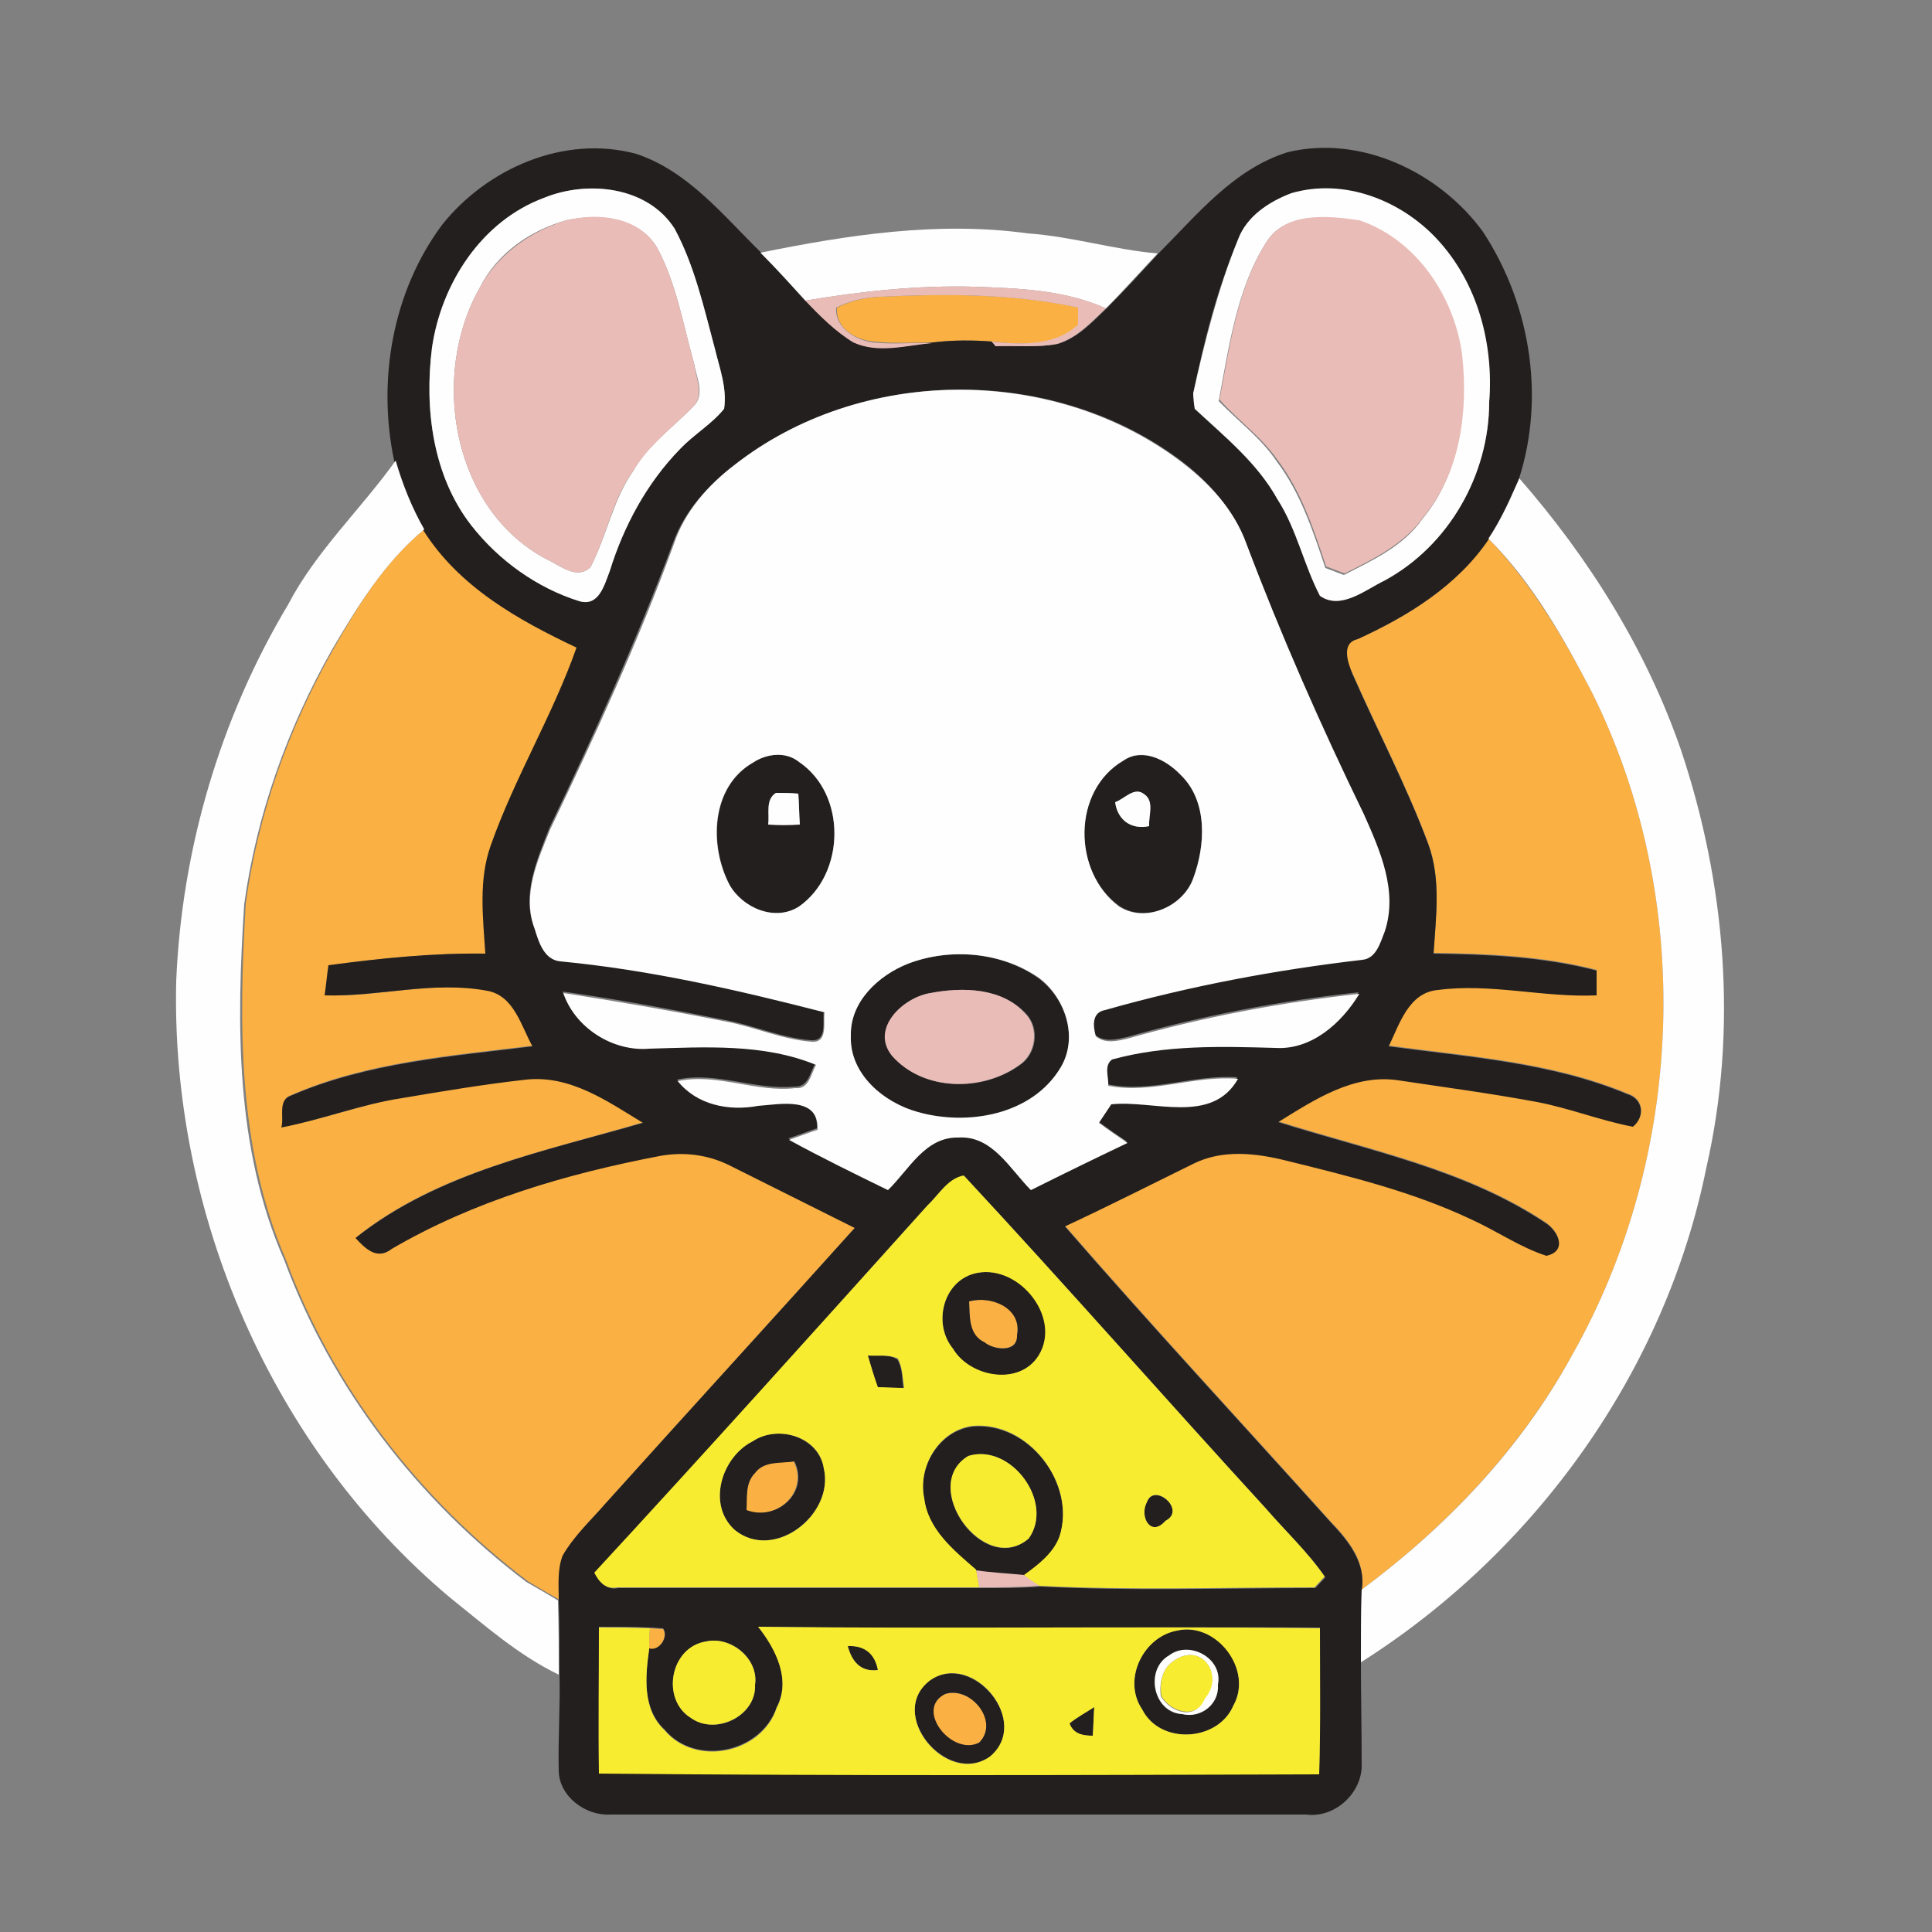 <?xml version="1.0" encoding="utf-8"?>
<!-- Generator: Adobe Illustrator 26.0.3, SVG Export Plug-In . SVG Version: 6.00 Build 0)  -->
<svg version="1.1" id="Layer_1" xmlns="http://www.w3.org/2000/svg" xmlns:xlink="http://www.w3.org/1999/xlink" x="0px" y="0px"
	 viewBox="0 0 250 250" style="enable-background:new 0 0 250 250;" xml:space="preserve">
<rect x="0" y="0" width="250" height="250" fill="#808080" stroke="none"/>
<style type="text/css">
	.st0{fill:#FAB042;}
	.st1{fill:#231F1E;}
	.st2{fill:#FEFEFE;}
	.st3{fill:#E9BCB7;}
	.st4{fill:#F8EC31;}
</style>
<g id="_x23_fab042ff">
	<path class="st0" d="M108.3,39.8c1.8-0.9,3.7-1.3,5.7-1.4c8.5-0.4,17.2-0.4,25.6,1.4c0,0.5,0,1.6,0,2.2c-3,2.9-7.4,2.6-11.2,2.2
		c-2.5-0.2-5.1-0.2-7.6,0.1c-2.6,0-5.1,0.2-7.7-0.1C110.7,44,108.1,42.5,108.3,39.8z"/>
	<path class="st0" d="M54.9,68.5c4.5,7.4,12.2,11.8,19.9,15.3c-3.1,8.8-8.1,16.8-11.1,25.6c-1.7,4.5-1.1,9.3-0.7,14
		c-6.8-0.1-13.6,0.6-20.3,1.5c-0.2,1.3-0.4,2.6-0.5,3.9c7,0.2,13.9-1.9,20.9-0.7c3.5,0.6,4.4,4.5,5.9,7.2
		c-10.6,1.3-21.5,2.1-31.3,6.4c-1.7,0.5-0.8,2.7-1.2,4.1c5.3-0.9,10.3-2.9,15.6-3.8c5.4-0.9,10.7-1.8,16.1-2.4
		c5.6-0.7,10.5,2.8,15.1,5.6c-12.8,3.8-26.6,6.4-37.2,14.9c1.3,1.4,2.8,2.9,4.7,1.4c10.7-6.2,22.6-9.7,34.6-12
		c3.1-0.6,6.3-0.2,9.1,1.2c5.4,2.7,10.8,5.4,16.2,8.1c-10.7,11.9-21.5,23.7-32.2,35.6c-1.9,2.2-4.1,4.2-5.6,6.8
		c-0.7,1.9-0.4,3.9-0.5,5.8c-1.4-0.8-2.8-1.6-4.1-2.4c-14-10.6-25.2-25-31.3-41.6c-6.3-14.5-6.1-30.6-5.2-46.1
		c1.6-11.6,5.6-22.8,11.4-33C46.3,78.4,49.8,72.7,54.9,68.5z"/>
	<path class="st0" d="M175.6,82.7c6.6-2.9,12.9-6.9,17-13c5.6,5.8,9.7,12.8,13.4,19.9c13.3,26.7,12.1,59.9-2.6,85.8
		c-6.6,12-16.2,22.1-27.2,30.3c0.6-3.6-1.7-6.4-4-8.8c-11.5-12.8-23.1-25.3-34.4-38.3c5.6-2.6,11-5.4,16.6-8.1
		c3.8-2,8.1-1.4,12.1-0.4c8.1,2,16.3,3.9,23.9,7.6c3.2,1.5,6.3,3.6,9.7,4.7c2.8-0.6,1.5-3.2-0.2-4.3c-10.4-6.9-22.8-9.3-34.5-13
		c4.7-2.9,9.8-6.4,15.6-5.4c6,0.8,12,1.6,17.9,2.8c4.2,0.8,8.1,2.5,12.4,3.2c1.7-1.3,1.3-3.6-0.7-4.2c-9.8-4.1-20.5-4.8-30.9-6.2
		c1.3-2.9,2.5-6.9,6.4-7.3c6.8-0.9,13.6,1.1,20.5,0.7c0-1.1,0-2.1,0-3.2c-6.9-1.8-14-2.1-21.1-2.2c0.3-4.7,1-9.6-0.7-14.2
		c-2.8-7.5-6.6-14.7-9.8-22C174.3,85.7,173.4,83.2,175.6,82.7z"/>
	<path class="st0" d="M125.4,168.4c2.9-0.8,6.9,0.8,6.2,4.4c0.1,2.2-3,1.9-4.2,0.9C125.3,172.8,125.5,170.4,125.4,168.4z"/>
	<path class="st0" d="M97.7,190.6c1.2-1.6,3.3-1.3,5-1.5c2,4-2.3,7.9-6.2,6.3C96.7,193.8,96.4,191.9,97.7,190.6z"/>
	<path class="st0" d="M84.1,210.7c0.4,0,1.3,0.1,1.7,0.1c0.7,1.1-0.6,3-1.8,2.6C84,212.5,84,211.6,84.1,210.7z"/>
	<path class="st0" d="M122.3,219.2c3.4-1,7.1,3.6,4.4,6.3C123.1,227.3,118.2,221.1,122.3,219.2z"/>
</g>
<g id="_x23_231f1eff">
	<path class="st1" d="M57.2,29.1C63,21.8,73,17.4,82.3,19.9c6.7,2.2,11.3,8,16.2,12.8c2,2,3.9,4.2,5.8,6.2c1.9,2,3.8,4,6.3,5.3
		c3.2,1.5,6.8,0.5,10.2,0.1c2.5-0.3,5.1-0.3,7.6-0.1c0.1,0.1,0.4,0.5,0.5,0.6c2.7-0.1,5.4,0.2,8-0.3c2.6-0.8,4.4-2.8,6.3-4.6
		c2.3-2.3,4.5-4.7,6.7-7.1c5-5,9.7-10.9,16.7-13.1c9.5-2.3,19.7,2.6,25.3,10.3c6.3,9.6,8.2,22.1,4.3,33c-1,2.3-2.2,4.5-3.5,6.7
		c-4.1,6.1-10.5,10-17,13c-2.2,0.5-1.3,3-0.7,4.5c3.2,7.3,7,14.5,9.8,22c1.7,4.6,1,9.5,0.7,14.2c7.1,0.1,14.2,0.4,21.1,2.2
		c0,1.1,0,2.1,0,3.2c-6.9,0.3-13.7-1.6-20.5-0.7c-3.8,0.3-5,4.4-6.4,7.3c10.4,1.4,21.1,2.1,30.9,6.2c2,0.6,2.3,2.9,0.7,4.2
		c-4.2-0.8-8.2-2.4-12.4-3.2c-5.9-1.1-11.9-1.9-17.9-2.8c-5.8-0.9-10.9,2.5-15.6,5.4c11.7,3.7,24.1,6.1,34.5,13c1.7,1,3,3.7,0.2,4.3
		c-3.4-1.1-6.4-3.2-9.7-4.7c-7.6-3.6-15.8-5.6-23.9-7.6c-4-1-8.3-1.5-12.1,0.4c-5.5,2.7-11,5.5-16.6,8.1
		c11.2,12.9,22.9,25.5,34.4,38.3c2.3,2.4,4.6,5.3,4,8.8c-0.1,3.1-0.1,6.3-0.1,9.4c0,4.3,0.1,8.6,0.1,12.9c0.2,3.8-3.4,7.2-7.2,6.7
		c-30,0-60,0-90,0c-3.2,0.2-6.6-2.3-6.7-5.6c-0.1-4.2,0.2-8.4,0.1-12.5c0-3.2,0-6.4-0.1-9.6c0-1.9-0.2-4,0.5-5.8
		c1.5-2.6,3.7-4.6,5.6-6.8c10.7-11.9,21.5-23.7,32.2-35.6c-5.4-2.7-10.8-5.4-16.2-8.1c-2.8-1.4-6-1.8-9.1-1.2
		c-12,2.3-24,5.8-34.6,12c-1.9,1.5-3.4,0-4.7-1.4c10.7-8.5,24.4-11.2,37.2-14.9c-4.6-2.8-9.4-6.2-15.1-5.6
		c-5.4,0.6-10.8,1.5-16.1,2.4c-5.3,0.8-10.4,2.8-15.6,3.8c0.4-1.3-0.5-3.5,1.2-4.1c9.9-4.3,20.8-5.1,31.3-6.4
		c-1.5-2.7-2.4-6.6-5.9-7.2C56,126.9,49,129,42,128.8c0.2-1.3,0.3-2.6,0.5-3.9c6.7-0.9,13.5-1.6,20.3-1.5c-0.3-4.7-0.9-9.5,0.7-14
		c3.1-8.8,8-16.8,11.1-25.6c-7.6-3.6-15.3-7.9-19.9-15.3c-1.6-2.8-2.8-5.8-3.7-8.9C48.8,49.2,50.8,37.7,57.2,29.1 M70.4,25.6
		c-8.1,3-13.3,11.1-14.5,19.4c-1,7.9,0.1,16.6,5.1,23c3.6,4.5,8.5,8.1,14,9.8c2.5,0.7,3.2-2.1,3.9-3.9c1.8-5.9,4.8-11.4,9.1-15.8
		c1.8-1.9,4-3.2,5.7-5.2c0.4-2.7-0.6-5.2-1.2-7.8c-1.4-5.3-2.7-10.7-5.2-15.5C83.8,24.1,76.1,23.3,70.4,25.6 M167.1,25
		c-2.9,1.1-5.8,3-6.9,6c-2.7,6.4-4.4,13.1-5.8,19.9c0.1,0.5,0.2,1.5,0.2,2c3.8,3.6,8.1,7,10.7,11.7c2.5,3.8,3.5,8.4,5.5,12.5
		c2.7,1.9,5.9-0.8,8.4-2c8.3-4.6,13.5-13.7,13.5-23.1c0.5-7.5-1.6-15.4-6.7-21C181.4,26,173.9,23.1,167.1,25 M95,60.2
		c-3.4,2.6-6.4,5.9-7.9,10c-4.7,12.6-10.2,24.8-16,36.9c-1.6,4.1-3.6,8.6-2,12.9c0.6,1.7,1.2,3.9,3.3,4.2c11.6,1.2,23,3.7,34.2,6.6
		c-0.2,1.4,0.5,4-1.7,3.8c-3.8-0.3-7.3-1.9-11-2.6c-7-1.4-14-2.7-21.1-3.7c1.5,4.5,6.4,7.6,11.1,7.2c7.2-0.1,14.8-0.7,21.6,2.1
		c-0.7,1.2-0.9,3.1-2.7,3c-5.1,0.5-10.1-2-15.2-0.9c2.5,3.1,6.6,3.9,10.4,3.2c2.8-0.2,7.9-1.3,7.7,3.1c-0.9,0.3-2.7,1-3.7,1.3
		c4.2,2.3,8.5,4.4,12.8,6.5c2.6-2.6,4.8-7,9.1-6.8c4.4-0.3,6.7,4.2,9.4,6.8c4.1-2.1,8.3-4.2,12.5-6.1c-1.2-0.8-2.5-1.7-3.7-2.6
		c0.4-0.6,1.2-1.8,1.6-2.4c5.4-0.7,13,2.6,16.4-3.3c-5.7-0.4-11.2,2.1-16.8,0.9c0.1-1.1-0.5-2.6,0.5-3.4c6.9-1.9,14.1-1.6,21.1-1.5
		c4.7,0.3,8.6-3.3,10.9-7c-10.1,1.1-20.2,3-30,5.8c-1.4,0.3-2.9,0.7-4.1-0.3c-0.4-1.4-0.5-3.1,1.2-3.4c10.9-3.1,22.1-5.2,33.3-6.5
		c1.8-0.3,2.3-2.3,2.9-3.7c1.7-5.1-0.6-10.4-2.7-15.1c-5.5-11.4-10.7-23.1-15.2-35c-1.7-4.5-5-8.1-8.8-10.9
		C135.9,47.2,111.3,47.4,95,60.2 M120,156c-14.3,15.9-28.6,31.8-43,47.6c0.6,1.2,1.5,2.2,3,1.9c15.6,0,31.2,0,46.8,0
		c2.6,0,5.2,0,7.8-0.2c11.8,0.6,23.7,0.2,35.6,0.2c0.3-0.3,1-1.1,1.3-1.4c-2.2-3.2-5.1-5.9-7.6-8.8c-13.1-14.3-25.9-28.9-39.1-43.1
		C122.6,152.5,121.5,154.6,120,156 M98.1,210.5c2.3,2.9,4.3,6.8,2.4,10.4c-2,5.9-10.5,7.7-14.5,2.9c-2.9-2.7-2.5-6.9-2-10.5
		c1.3,0.4,2.6-1.5,1.8-2.6c-0.4,0-1.3-0.1-1.7-0.1c-2.2-0.1-4.4-0.1-6.6-0.1c0,6.3,0,12.6,0,18.9c31.1,0.2,62.1,0.2,93.2,0.1
		c0.1-6.3,0-12.6,0.1-18.9C146.6,210.5,122.3,210.8,98.1,210.5 M91.4,212.4c-4.7,0.7-5.9,7.5-2,9.9c3.2,2.3,8.5-0.2,8.3-4.3
		C98.2,214.6,94.6,211.7,91.4,212.4z"/>
	<path class="st1" d="M97.4,98.7c1.8-1.2,4.2-1.5,6-0.1c6.2,4.2,6,14.4,0,18.7c-3.1,2-7.3,0.2-9-2.8C91.8,109.4,92,101.9,97.4,98.7
		 M100.4,102.6c-1.4,0.9-0.8,2.7-1,4.1c1.4,0,2.7,0,4.1,0c-0.1-1.3-0.1-2.6-0.2-4C102.3,102.6,101.3,102.6,100.4,102.6z"/>
	<path class="st1" d="M145.4,98.4c2.5-1.6,5.6-0.1,7.4,1.8c3.5,3.5,3.2,9.1,1.6,13.4c-1.3,3.7-6.2,5.9-9.6,3.6
		C138.7,112.8,138.7,102.2,145.4,98.4 M144.3,103.8c0.3,2.3,2,3.6,4.4,3.1c-0.1-1.3,0.7-3.2-0.6-4.1
		C146.8,101.7,145.5,103.4,144.3,103.8z"/>
	<path class="st1" d="M117.5,124.7c5.5-2.1,12.1-1.5,16.9,1.9c3.5,2.6,5.2,7.8,2.8,11.7c-3.6,6.1-12,7.5-18.4,5.7
		c-4.5-1.2-9-4.9-8.7-9.9C109.9,129.6,113.7,126.2,117.5,124.7 M120.4,128.5c-3.5,0.5-7.8,4.6-4.9,8.1c4,4.7,11.7,4.7,16.5,1.2
		c2.1-1.4,2.6-4.7,0.8-6.6C129.7,127.8,124.5,127.7,120.4,128.5z"/>
	<path class="st1" d="M126.5,164.7c5.5-1,11,5.8,7.9,10.7c-2.5,4-8.9,2.9-11.1-0.9C120.6,171.2,122.1,165.5,126.5,164.7
		 M125.4,168.4c0.1,1.9-0.1,4.3,2,5.3c1.2,1,4.3,1.4,4.2-0.9C132.3,169.3,128.3,167.6,125.4,168.4z"/>
	<path class="st1" d="M112.3,175.4c1.3,0.1,2.7-0.2,3.8,0.5c0.7,1.1,0.6,2.5,0.8,3.8c-1.1,0-2.3-0.1-3.4-0.1
		C113.1,178.1,112.7,176.8,112.3,175.4z"/>
	<path class="st1" d="M119.6,194c-0.9-4.1,1.9-8.9,6.3-9.4c7.2-0.6,13.4,7.4,11.2,14.3c-0.8,2.2-2.7,3.7-4.6,5
		c-2.1-0.2-4.2-0.3-6.2-0.6C123.4,200.8,120.1,198.1,119.6,194 M125.3,188.4c-6.4,3.9,2,15.7,7.8,10.7
		C136.5,194.4,130.8,186.7,125.3,188.4z"/>
	<path class="st1" d="M97.4,186.5c3.2-2.2,8.5-0.6,9.2,3.5c1.4,5.9-6.4,12.1-11.5,8C91.4,194.7,93.4,188.5,97.4,186.5 M97.7,190.6
		c-1.3,1.3-1,3.2-1.1,4.8c3.9,1.5,8.2-2.3,6.2-6.3C101,189.4,98.9,189,97.7,190.6z"/>
	<path class="st1" d="M148.4,194.4c0.9-2.6,5.2,1,2.4,2.4C148.9,199,147.4,196.2,148.4,194.4z"/>
	<path class="st1" d="M152.3,211c5.1-1.2,9.9,5,7.3,9.7c-2,4.7-9.5,5.1-11.8,0.5C145.2,217.4,147.9,211.8,152.3,211 M151.3,214.2
		c-3.2,1.8-2.1,7.4,1.6,7.6c2.4,0.5,4.8-1.3,4.6-3.8C158.3,214.6,153.9,212.3,151.3,214.2z"/>
	<path class="st1" d="M109.7,213c2.2-0.1,3.5,1,3.9,3.1C111.3,216.4,110.2,214.9,109.7,213z"/>
	<path class="st1" d="M120.4,217.4c5.5-3.7,13.1,5.5,7.7,9.9C122.5,231.2,114.6,221.6,120.4,217.4 M122.3,219.2
		c-4,2,0.9,8.1,4.4,6.3C129.4,222.8,125.6,218.1,122.3,219.2z"/>
	<path class="st1" d="M138.4,223c1-0.8,2.1-1.4,3.2-2.1c-0.1,1.2-0.1,2.5-0.2,3.7C140.1,224.6,138.8,224.4,138.4,223z"/>
</g>
<g id="_x23_fefefeff">
	<path class="st2" d="M70.4,25.6c5.6-2.3,13.4-1.5,16.9,4c2.6,4.8,3.8,10.3,5.2,15.5c0.6,2.5,1.6,5.1,1.2,7.8
		c-1.6,2-3.9,3.3-5.7,5.2c-4.3,4.4-7.3,10-9.1,15.8c-0.7,1.8-1.4,4.6-3.9,3.9c-5.5-1.7-10.5-5.3-14-9.8c-5-6.4-6.1-15.1-5.1-23
		C57.1,36.7,62.3,28.6,70.4,25.6 M73.3,28.5c-4.7,1.3-9,4.3-11.2,8.7c-6.5,11.4-3.6,28.6,8.5,35.1c1.8,0.8,4,2.8,5.8,1.1
		c2.1-4,2.9-8.7,5.5-12.4c1.9-3.4,5.1-5.6,7.8-8.4c1.6-1.5,0.4-3.8,0.1-5.6c-1.4-5-2.3-10.4-4.8-15C82.6,28.1,77.5,27.6,73.3,28.5z"
		/>
	<path class="st2" d="M167.1,25c6.8-2,14.2,0.9,18.9,6c5.2,5.6,7.3,13.5,6.7,21c0,9.4-5.2,18.6-13.5,23.1c-2.5,1.2-5.7,3.9-8.4,2
		c-2.1-4-3-8.6-5.5-12.5c-2.6-4.7-6.8-8.1-10.7-11.7c-0.1-0.5-0.2-1.5-0.2-2c1.5-6.7,3.2-13.5,5.8-19.9
		C161.3,28,164.2,26.1,167.1,25 M163.7,31.6c-3.7,6-4.7,13.4-6,20.3c2.5,2.6,5.5,4.8,7.5,7.8c3.1,4.1,4.7,9,6.3,13.8
		c0.6,0.2,1.8,0.7,2.4,0.9c3.7-1.9,7.7-3.7,10.2-7.3c4.8-5.8,5.8-13.8,5-21c-1-7.5-5.9-14.9-13.3-17.4
		C171.7,28,166.2,27.3,163.7,31.6z"/>
	<path class="st2" d="M98.4,32.7c11.3-2.3,23-4.1,34.6-2.5c5.7,0.4,11.1,2.1,16.8,2.6c-2.2,2.3-4.4,4.8-6.7,7.1
		c-5.4-2.4-11.3-2.6-17.1-2.8c-7.3-0.2-14.6,0.6-21.8,1.8C102.3,36.8,100.4,34.7,98.4,32.7z"/>
	<path class="st2" d="M95,60.2c16.3-12.8,40.9-13,57.5-0.7c3.8,2.8,7.2,6.4,8.8,10.9c4.5,11.9,9.6,23.5,15.2,35
		c2.1,4.7,4.4,9.9,2.7,15.1c-0.6,1.5-1.1,3.5-2.9,3.7c-11.2,1.3-22.4,3.4-33.3,6.5c-1.7,0.3-1.6,2-1.2,3.4c1.2,1,2.8,0.6,4.1,0.3
		c9.8-2.8,19.9-4.7,30-5.8c-2.3,3.8-6.2,7.3-10.9,7c-7.1-0.2-14.2-0.4-21.1,1.5c-1.1,0.8-0.4,2.3-0.5,3.4c5.7,1.1,11.2-1.4,16.8-0.9
		c-3.4,6-11,2.7-16.4,3.3c-0.4,0.6-1.2,1.8-1.6,2.4c1.2,0.9,2.4,1.7,3.7,2.6c-4.2,2-8.3,4-12.5,6.1c-2.7-2.7-5-7.1-9.4-6.8
		c-4.3-0.1-6.4,4.2-9.1,6.8c-4.3-2.1-8.6-4.2-12.8-6.5c0.9-0.3,2.7-1,3.7-1.3c0.2-4.4-4.9-3.3-7.7-3.1c-3.8,0.7-7.9-0.1-10.4-3.2
		c5.1-1.1,10.1,1.5,15.2,0.9c1.8,0.2,2-1.8,2.7-3c-6.8-2.8-14.4-2.3-21.6-2.1c-4.7,0.4-9.6-2.7-11.1-7.2c7.1,1.1,14.1,2.3,21.1,3.7
		c3.7,0.7,7.2,2.3,11,2.6c2.2,0.2,1.5-2.5,1.7-3.8c-11.3-2.9-22.6-5.5-34.2-6.6c-2.1-0.2-2.8-2.5-3.3-4.2c-1.7-4.4,0.4-8.9,2-12.9
		c5.8-12.1,11.4-24.3,16-36.9C88.6,66.2,91.6,62.8,95,60.2 M97.4,98.7c-5.4,3.1-5.7,10.7-3,15.8c1.7,3,5.9,4.8,9,2.8
		c6-4.2,6.2-14.5,0-18.7C101.7,97.2,99.2,97.5,97.4,98.7 M145.4,98.4c-6.7,3.9-6.6,14.4-0.6,18.9c3.4,2.2,8.3,0,9.6-3.6
		c1.6-4.3,1.9-10-1.6-13.4C150.9,98.3,147.8,96.7,145.4,98.4 M117.5,124.7c-3.8,1.5-7.5,4.9-7.4,9.3c-0.2,5,4.3,8.7,8.7,9.9
		c6.4,1.8,14.7,0.4,18.4-5.7c2.4-3.9,0.7-9.1-2.8-11.7C129.6,123.2,123,122.6,117.5,124.7z"/>
	<path class="st2" d="M37.3,78.2c3.6-6.9,9.4-12.3,13.9-18.6c0.9,3.1,2.1,6.1,3.7,8.9C49.8,72.7,46.3,78.4,43,84
		c-5.8,10.2-9.8,21.4-11.4,33c-1,15.5-1.2,31.6,5.2,46.1c6.1,16.5,17.3,31,31.3,41.6c1.4,0.8,2.8,1.6,4.1,2.4
		c0.1,3.2,0.1,6.4,0.1,9.6c-5.2-2.5-9.6-6.4-14.1-10C35.1,187.3,22.1,157,22.8,127C23.5,109.9,28.5,92.9,37.3,78.2z"/>
	<path class="st2" d="M196.1,63l0.5-1.1c9,10.3,16.4,22.1,20.9,35.1c5.8,17.3,7.4,36.2,3.3,54.1c-5.3,26.3-22.1,49.7-44.7,64
		c0-3.2,0-6.3,0.1-9.4c10.9-8.1,20.6-18.2,27.2-30.3c14.7-25.9,15.9-59.1,2.6-85.8c-3.7-7.1-7.7-14.2-13.4-19.9
		C194,67.6,195.1,65.3,196.1,63z"/>
	<path class="st2" d="M100.4,102.6c1,0,1.9,0,2.9,0.1c0.1,1.3,0.1,2.6,0.2,4c-1.4,0.1-2.8,0.1-4.1,0
		C99.6,105.3,99,103.5,100.4,102.6z"/>
	<path class="st2" d="M144.3,103.8c1.2-0.4,2.5-2.1,3.8-1c1.3,0.9,0.5,2.8,0.6,4.1C146.4,107.4,144.6,106.1,144.3,103.8z"/>
	<path class="st2" d="M151.3,214.2c2.6-2,7,0.4,6.3,3.8c0.2,2.5-2.2,4.4-4.6,3.8C149.2,221.6,148.1,216,151.3,214.2 M151.9,214.9
		c-1.5,1-1.9,2.8-1.7,4.6c1.3,2.1,4.5,3.2,5.6,0.3C158.5,216.8,155.5,212.4,151.9,214.9z"/>
</g>
<g id="_x23_e9bcb7ff">
	<path class="st3" d="M73.3,28.5c4.1-1,9.3-0.5,11.7,3.5c2.5,4.6,3.4,10,4.8,15c0.2,1.8,1.4,4.1-0.1,5.6c-2.6,2.7-5.8,5-7.8,8.4
		c-2.7,3.7-3.4,8.4-5.5,12.4c-1.8,1.7-4-0.3-5.8-1.1c-12.1-6.5-15-23.7-8.5-35.1C64.4,32.9,68.7,29.9,73.3,28.5z"/>
	<path class="st3" d="M163.7,31.6c2.5-4.3,8-3.7,12.2-3.1c7.4,2.5,12.3,9.9,13.3,17.4c0.8,7.3-0.2,15.2-5,21
		c-2.5,3.5-6.4,5.4-10.2,7.3c-0.6-0.2-1.8-0.7-2.4-0.9c-1.6-4.8-3.2-9.7-6.3-13.8c-2.1-3-5.1-5.1-7.5-7.8
		C159.1,45,160,37.7,163.7,31.6z"/>
	<path class="st3" d="M104.2,38.9c7.2-1.2,14.5-2,21.8-1.8c5.8,0.2,11.8,0.4,17.1,2.8c-1.9,1.8-3.7,3.8-6.3,4.6
		c-2.6,0.5-5.3,0.2-8,0.3c-0.1-0.2-0.4-0.5-0.5-0.6c3.8,0.4,8.2,0.6,11.2-2.2c0-0.5,0-1.6,0-2.2c-8.4-1.8-17-1.8-25.6-1.4
		c-2,0.1-3.9,0.5-5.7,1.4c-0.2,2.6,2.5,4.2,4.7,4.5c2.6,0.3,5.1,0,7.7,0.1c-3.4,0.3-7,1.4-10.2-0.1
		C108.1,42.9,106.1,40.9,104.2,38.9z"/>
	<path class="st3" d="M120.4,128.5c4.2-0.8,9.3-0.7,12.3,2.7c1.8,1.9,1.3,5.2-0.8,6.6c-4.8,3.5-12.5,3.4-16.5-1.2
		C112.6,133.1,116.8,129.1,120.4,128.5z"/>
	<path class="st3" d="M126.3,203.2c2.1,0.3,4.2,0.4,6.2,0.6c0.5,0.3,1.5,1,2,1.4c-2.6,0.2-5.2,0.2-7.8,0.2L126.3,203.2z"/>
</g>
<g id="_x23_f8ec31ff">
	<path class="st4" d="M120,156c1.5-1.4,2.6-3.5,4.7-3.9c13.2,14.2,26,28.8,39.1,43.1c2.5,2.9,5.4,5.6,7.6,8.8
		c-0.3,0.3-1,1.1-1.3,1.4c-11.8,0-23.8,0.4-35.6-0.2c-0.5-0.3-1.5-1-2-1.4c1.8-1.3,3.8-2.8,4.6-5c2.2-6.8-4-14.9-11.2-14.3
		c-4.3,0.5-7.2,5.2-6.3,9.4c0.5,4,3.8,6.7,6.7,9.2l0.4,2.3c-15.6,0-31.2,0-46.8,0c-1.5,0.3-2.4-0.7-3-1.9
		C91.4,187.8,105.7,171.9,120,156 M126.5,164.7c-4.4,0.8-5.9,6.5-3.2,9.8c2.2,3.7,8.6,4.9,11.1,0.9
		C137.4,170.5,131.9,163.7,126.5,164.7 M112.3,175.4c0.4,1.4,0.8,2.7,1.3,4.1c1.1,0,2.3,0.1,3.4,0.1c-0.2-1.3-0.2-2.6-0.8-3.8
		C114.9,175.2,113.5,175.5,112.3,175.4 M97.4,186.5c-4,2-6,8.2-2.3,11.5c5.1,4.1,12.9-2,11.5-8C106,185.9,100.7,184.3,97.4,186.5
		 M148.4,194.4c-1,1.8,0.5,4.6,2.4,2.4C153.6,195.4,149.3,191.7,148.4,194.4z"/>
	<path class="st4" d="M125.3,188.4c5.5-1.7,11.2,6,7.8,10.7C127.3,204,118.9,192.2,125.3,188.4z"/>
	<path class="st4" d="M98.1,210.5c24.2,0.3,48.4-0.1,72.7,0.2c0,6.3,0.1,12.6-0.1,18.9c-31.1,0.1-62.1,0.2-93.2-0.1
		c-0.1-6.3,0-12.6,0-18.9c2.2,0,4.4,0,6.6,0.1c-0.1,0.9-0.1,1.8-0.1,2.7c-0.5,3.6-0.9,7.8,2,10.5c4,4.8,12.6,3,14.5-2.9
		C102.4,217.4,100.4,213.4,98.1,210.5 M152.3,211c-4.4,0.8-7.1,6.4-4.5,10.2c2.3,4.6,9.8,4.2,11.8-0.5
		C162.2,216.1,157.4,209.8,152.3,211 M109.7,213c0.5,1.9,1.6,3.4,3.9,3.1C113.2,214,111.9,212.9,109.7,213 M120.4,217.4
		c-5.8,4.3,2.1,13.9,7.7,9.9C133.5,222.8,125.9,213.6,120.4,217.4 M138.4,223c0.5,1.4,1.8,1.6,3,1.6c0.1-1.2,0.1-2.5,0.2-3.7
		C140.5,221.6,139.4,222.2,138.4,223z"/>
	<path class="st4" d="M91.4,212.4c3.2-0.7,6.8,2.3,6.3,5.6c0.2,4-5.1,6.6-8.3,4.3C85.5,219.9,86.7,213.1,91.4,212.4z"/>
	<path class="st4" d="M151.9,214.9c3.6-2.5,6.6,1.9,4,4.9c-1.1,2.8-4.4,1.7-5.6-0.3C150,217.7,150.4,215.9,151.9,214.9z"/>
</g>
</svg>
